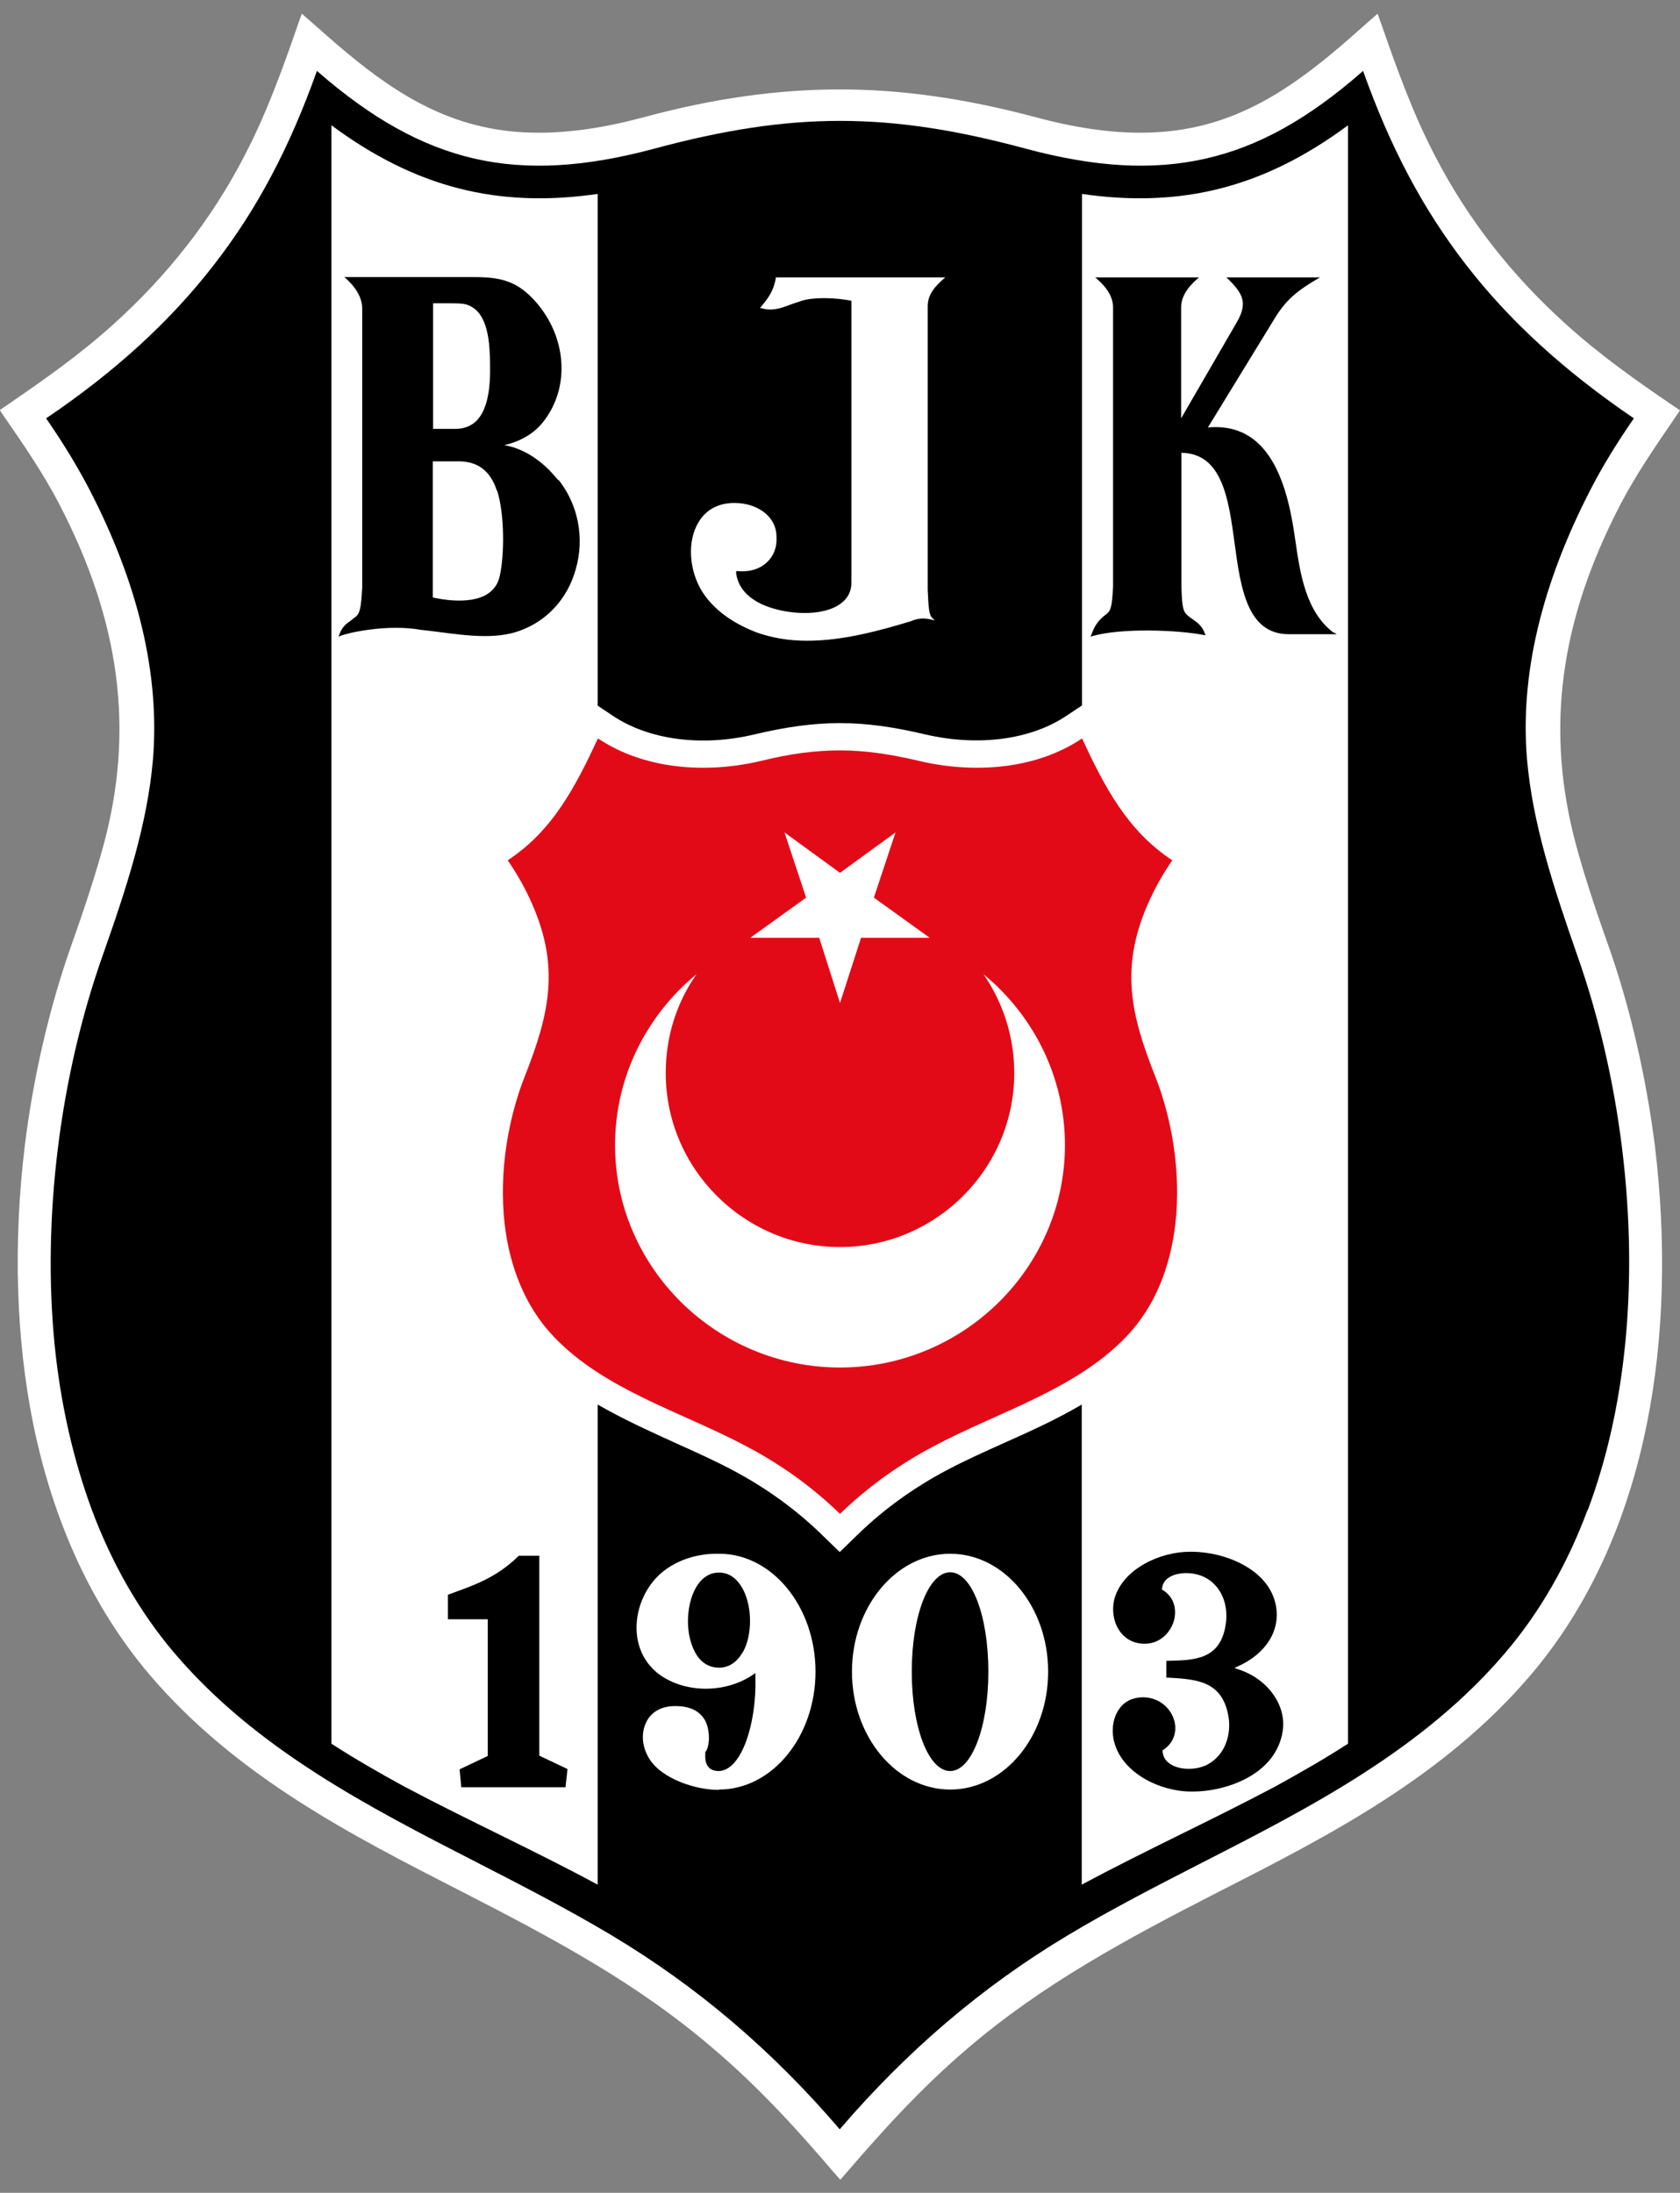 <?xml version="1.0" encoding="UTF-8"?>
<svg xmlns="http://www.w3.org/2000/svg" version="1.1" viewBox="0 0 59 77">
  <rect x="0" y="0" width="59" height="77" fill="#808080" stroke="none"/>
  <defs>
    <style>
      .cls-1, .cls-2, .cls-3, .cls-4 {
        fill-rule: evenodd;
      }

      .cls-1, .cls-5 {
        fill: #fff;
      }

      .cls-3 {
        fill: #e30a17;
      }

      .cls-4 {
        fill: #292929;
      }
    </style>
  </defs>
  <!-- Generator: Adobe Illustrator 28.7.1, SVG Export Plug-In . SVG Version: 1.2.0 Build 142)  -->
  <g>
    <g id="Layer_1">
      <g>
        <path class="cls-1" d="M29.27,76.27c-1.16-1.36-2.57-2.94-4.24-4.35-2.63-2.26-5.54-3.82-8.8-5.49-3.91-2-7.95-4.06-11-7.65-1.99-2.36-3.36-5.32-4.07-8.81-.6-2.98-.7-6.35-.29-9.73.3-2.44.87-4.88,1.64-7.06.52-1.46.85-2.5,1.12-3.48,1.1-4.05.6-7.87-1.56-12.02-.54-1.03-1.18-1.98-1.91-3.03l-.17-.25.25-.17c1.24-.85,2.56-1.77,3.75-2.85,1.9-1.71,3.44-3.68,4.58-5.88.77-1.47,1.33-3.01,1.88-4.6l.15-.42.33.29c1.65,1.46,3.51,3.11,5.98,3.67.65.15,1.31.22,2.02.22,1.12,0,2.34-.18,3.74-.56,2.42-.65,4.66-.96,6.83-.96s4.4.32,6.81.96c1.4.38,2.62.56,3.74.56.71,0,1.37-.07,2.02-.22,2.47-.56,4.34-2.21,5.98-3.67l.33-.29.15.42c.55,1.58,1.11,3.13,1.88,4.6,1.14,2.2,2.68,4.17,4.58,5.88,1.2,1.09,2.51,2.01,3.76,2.86l.25.17-.17.25c-.72,1.05-1.37,2-1.91,3.03-2.16,4.14-2.66,7.96-1.56,12.02.27.98.6,2.02,1.12,3.48.77,2.18,1.33,4.62,1.64,7.06.41,3.39.32,6.75-.28,9.73-.7,3.49-2.07,6.46-4.06,8.81-3.05,3.59-7.09,5.66-11,7.65-3.26,1.67-6.17,3.24-8.8,5.49-1.67,1.42-3.08,3-4.24,4.35l-.23.26-.23-.26Z"/>
        <path class="cls-4" d="M51.18,59.79s.1-.09.15-.13c-.05.04-.1.09-.15.13"/>
        <path class="cls-2" d="M55.76,53.03c.66-1.76,1.1-3.71,1.31-5.79.45-4.41-.16-9.4-1.68-13.7-.84-2.41-1.56-4.6-1.76-6.85-.26-2.98.51-6.19,2.26-9.56.4-.77.87-1.54,1.49-2.44-2.44-1.66-4.37-3.42-5.9-5.4-1.5-1.94-2.65-4.1-3.61-6.8-1.91,1.68-3.67,2.66-5.53,3.08-1.85.42-3.86.31-6.32-.35-4.81-1.3-8.22-1.3-13.04,0-2.46.66-4.47.77-6.32.35-1.86-.43-3.62-1.41-5.53-3.08-.96,2.7-2.11,4.87-3.61,6.8-1.53,1.98-3.46,3.75-5.9,5.4.62.9,1.09,1.68,1.49,2.44,1.75,3.36,2.51,6.57,2.26,9.56-.2,2.26-.91,4.44-1.76,6.85-1.52,4.29-2.13,9.28-1.69,13.7.21,2.08.66,4.03,1.31,5.79.71,1.9,1.68,3.58,2.88,5,2.88,3.39,6.82,5.41,10.64,7.37,1.58.81,3.21,1.65,4.75,2.57,3,1.8,5.62,4.03,7.99,6.8,2.38-2.77,4.99-5,7.99-6.8,1.53-.92,3.17-1.76,4.75-2.57,3.82-1.95,7.76-3.98,10.64-7.37,1.2-1.41,2.17-3.09,2.88-5"/>
        <path class="cls-4" d="M6.84,58.84s.05.05.07.08c-.02-.02-.05-.05-.07-.08"/>
        <path class="cls-4" d="M7.67,59.66s.1.09.15.13c-.05-.04-.1-.09-.15-.13"/>
        <path class="cls-4" d="M52.09,58.91s.04-.05.07-.07c-.02.02-.04.05-.07.07"/>
        <path class="cls-5" d="M38,6.81v17.96l-.54.36c-1.26.85-3.11,1.09-4.96.66-2.24-.53-3.77-.53-6.01,0-1.85.44-3.7.19-4.96-.65l-.54-.36V6.81c-3.53.51-6.42-.24-9.35-2.41v56.83c.82.53,1.67,1.02,2.55,1.5,2.24,1.19,4.58,2.25,6.8,3.45v-16.86c.88.51,1.81.93,2.73,1.35.71.32,1.38.62,2.02.96,1.15.61,2.19,1.36,3.08,2.22l.67.65.67-.65c.89-.86,1.93-1.61,3.08-2.22.64-.34,1.31-.64,2.02-.96.92-.41,1.85-.83,2.73-1.35v16.86c2.23-1.2,4.56-2.26,6.8-3.45.87-.48,1.73-.97,2.55-1.5V4.4c-2.93,2.17-5.82,2.92-9.35,2.41"/>
        <path class="cls-2" d="M41.83,62.91h.02s.03,0,.05,0c1.12,0,2.92-.57,3.15-2.14.13-.91-.55-1.84-1.59-2.16l-.11-.04.11-.05c.99-.44,1.51-1.25,1.35-2.13-.24-1.32-1.85-1.9-2.95-1.9-.02,0-.05,0-.07,0-1.06,0-2.33.6-2.64,1.61-.12.41-.05.88.19,1.2.14.19.41.42.86.42.56,0,.92-.42,1.03-.82.09-.34.04-.8-.4-1.07h-.02s0-.04,0-.04c.02-.32.32-.53.8-.55.02,0,.03,0,.05,0,.42,0,.79.16,1.04.45.31.35.43.86.34,1.39-.2,1.2-1.09,1.22-2.04,1.24h-.04v.59h.07c.97.06,1.89.1,2.11,1.35.11.61-.09,1.38-.77,1.72-.4.19-.95.17-1.26-.03-.18-.11-.28-.28-.28-.48v-.02h.02c.35-.23.5-.62.39-1.03-.11-.4-.49-.81-1.09-.82-.35,0-.64.13-.83.39-.24.32-.31.8-.17,1.25.32,1.05,1.61,1.67,2.68,1.67"/>
        <path class="cls-1" d="M33.37,54.56c-1.9,0-3.45,1.86-3.45,4.14s1.55,4.14,3.45,4.14,3.44-1.86,3.44-4.14-1.54-4.14-3.44-4.14M33.37,62.19c-.76,0-1.35-1.53-1.35-3.49s.59-3.49,1.35-3.49,1.34,1.53,1.34,3.49-.59,3.49-1.34,3.49"/>
        <path class="cls-1" d="M25.25,62.84c1.87,0,3.39-1.86,3.39-4.14s-1.52-4.14-3.38-4.14c-.81-.02-1.58.25-2.11.74-.53.5-.84,1.27-.79,2.01.04.62.33,1.15.81,1.5.9.64,2.25.65,3.21.04l.15-.1v.18c.04,1.55-.47,3.23-1.28,3.26h0c-.15,0-.27-.04-.35-.12-.13-.13-.14-.33-.13-.52v-.03s.02-.02.02-.02c.15-.23.14-.76-.02-1.07-.18-.34-.53-.52-1.03-.52-.03,0-.07,0-.1,0-.49.02-.84.26-.99.67-.18.48-.02,1.07.38,1.46.57.55,1.57.82,2.22.81M26.08,58.02c-.2.35-.48.54-.83.54s-.64-.18-.83-.52c-.16-.29-.26-.68-.26-1.1,0-.86.37-1.72,1.09-1.72s1.09.87,1.09,1.69c0,.43-.09.83-.26,1.12"/>
        <path class="cls-2" d="M19.87,62.76h-3.67l-.06-.63.99-.47v-4.8h-1.4v-.86c.76-.29,1.64-.53,2.49-1.37h.72v7.02l.99.47-.07.63Z"/>
        <path d="M46.84,22.22c-.98-.73-1.18-2.07-1.35-3.25-.04-.28-.08-.54-.13-.79-.43-2.27-1.39-3.31-2.94-3.17l2.34-3.82c.41-.68.82-.99,1.51-1.4l.09-.05h-3.29l.05.05c.53.51.7.85.33,1.5l-1.97,3.4v-3.89c0-.35.19-.68.57-1.01l.06-.05h-3.65l.06.05c.39.34.57.67.57,1.01v9.8c-.04.73-.08.84-.23.96-.28.21-.42.4-.54.75l-.02.05.05-.02c1.04-.3,3.02-.22,3.94-.04h.05s-.02-.04-.02-.04c-.1-.28-.26-.39-.44-.52-.05-.04-.11-.07-.16-.12-.17-.13-.21-.3-.23-1.03v-4.69c1.44.02,1.66,1.63,1.87,3.19.21,1.56.44,3.18,1.9,3.18.04,0,.08,0,.12,0h1.56l-.07-.05Z"/>
        <path d="M19.6,16.86c-.54-.68-1.2-1.11-1.89-1.23.62-.14,1.11-.45,1.43-.9.87-1.18.75-2.86-.28-4.08-.67-.78-1.25-.92-2.22-.92h-4.55l.06.05c.26.23.57.61.57,1.05v9.8c-.04.73-.08.9-.23,1.03-.05.04-.1.07-.14.11-.19.13-.34.24-.44.53l-.02.06.06-.03c.24-.1,1.63-.43,2.85-.21.21.02.44.05.67.08.91.12,1.94.25,2.75-.04.98-.34,1.71-1.13,2-2.17.32-1.11.08-2.29-.62-3.16M17.46,17.23c.26.82.26,2.24.09,3-.06.28-.21.49-.45.64-.64.39-1.73.15-1.9.11v-4.78h.9c.68,0,1.12.33,1.35,1.03M15.21,15.06v-4.41h.56c.52,0,.62.02.82.14.59.36.61,1.41.62,1.97v.08c.02.96-.14,1.59-.47,1.93-.19.19-.44.29-.75.29h-.77Z"/>
        <path class="cls-5" d="M27.25,9.73v.02c-.08.46-.26.71-.53,1.03l-.03.04h.04c.37.11.65.02,1.02-.12.12-.04.25-.09.41-.14.47-.14,1.22-.1,1.74,0v9.9c0,.29-.11.52-.33.7-.41.34-1.18.45-2.02.3-.71-.13-1.59-.48-1.7-1.35,0-.01,0-.03.01-.04,0,0,0-.01,0-.02.44.05.82-.06,1.08-.31.23-.22.35-.52.33-.88,0-.74-.67-1.14-1.3-1.19-.82-.07-1.24.33-1.44.67-.4.66-.34,1.69.14,2.45.49.76,1.29,1.18,1.88,1.41.58.21,1.18.3,1.8.3,1.23,0,2.5-.34,3.65-.69.23-.1.46-.12.72-.05l.11.03-.08-.08c-.13-.12-.14-.36-.17-1.01v-9.95c0-.43.29-.72.56-.96l.06-.05h-5.98Z"/>
        <path class="cls-3" d="M40.56,37.77c-.85-2.15-1.22-3.78-.26-6,.24-.55.53-1.07.87-1.56-1.58-1.04-2.38-2.58-3.17-4.28-1.63,1.1-3.82,1.24-5.72.79-1.02-.24-1.9-.37-2.78-.37s-1.76.12-2.78.37c-1.89.45-4.08.31-5.72-.79-.8,1.71-1.59,3.24-3.17,4.28.34.49.63,1.01.87,1.56.96,2.21.59,3.84-.26,6-.6,1.51-.92,3.39-.72,5.19.17,1.48.7,2.9,1.73,3.98,1.78,1.87,4.49,2.64,6.75,3.84,1.22.64,2.32,1.43,3.3,2.38.98-.95,2.08-1.74,3.3-2.38,2.25-1.2,4.96-1.97,6.75-3.84,1.04-1.08,1.56-2.5,1.73-3.98.2-1.79-.12-3.68-.72-5.19"/>
        <polygon class="cls-1" points="29.5 35.22 30.24 32.93 32.65 32.93 30.69 31.52 31.45 29.23 29.5 30.65 27.55 29.23 28.31 31.52 26.35 32.93 28.77 32.93 29.5 35.22"/>
        <path class="cls-1" d="M34.54,34.21c1.75,1.44,2.86,3.6,2.86,6,0,4.3-3.56,7.81-7.9,7.81s-7.9-3.51-7.9-7.81c0-2.4,1.11-4.56,2.86-6-.69.99-1.08,2.17-1.08,3.47,0,3.36,2.75,6.11,6.12,6.11s6.12-2.75,6.12-6.11c0-1.29-.4-2.48-1.08-3.47"/>
      </g>
    </g>
  </g>
</svg>